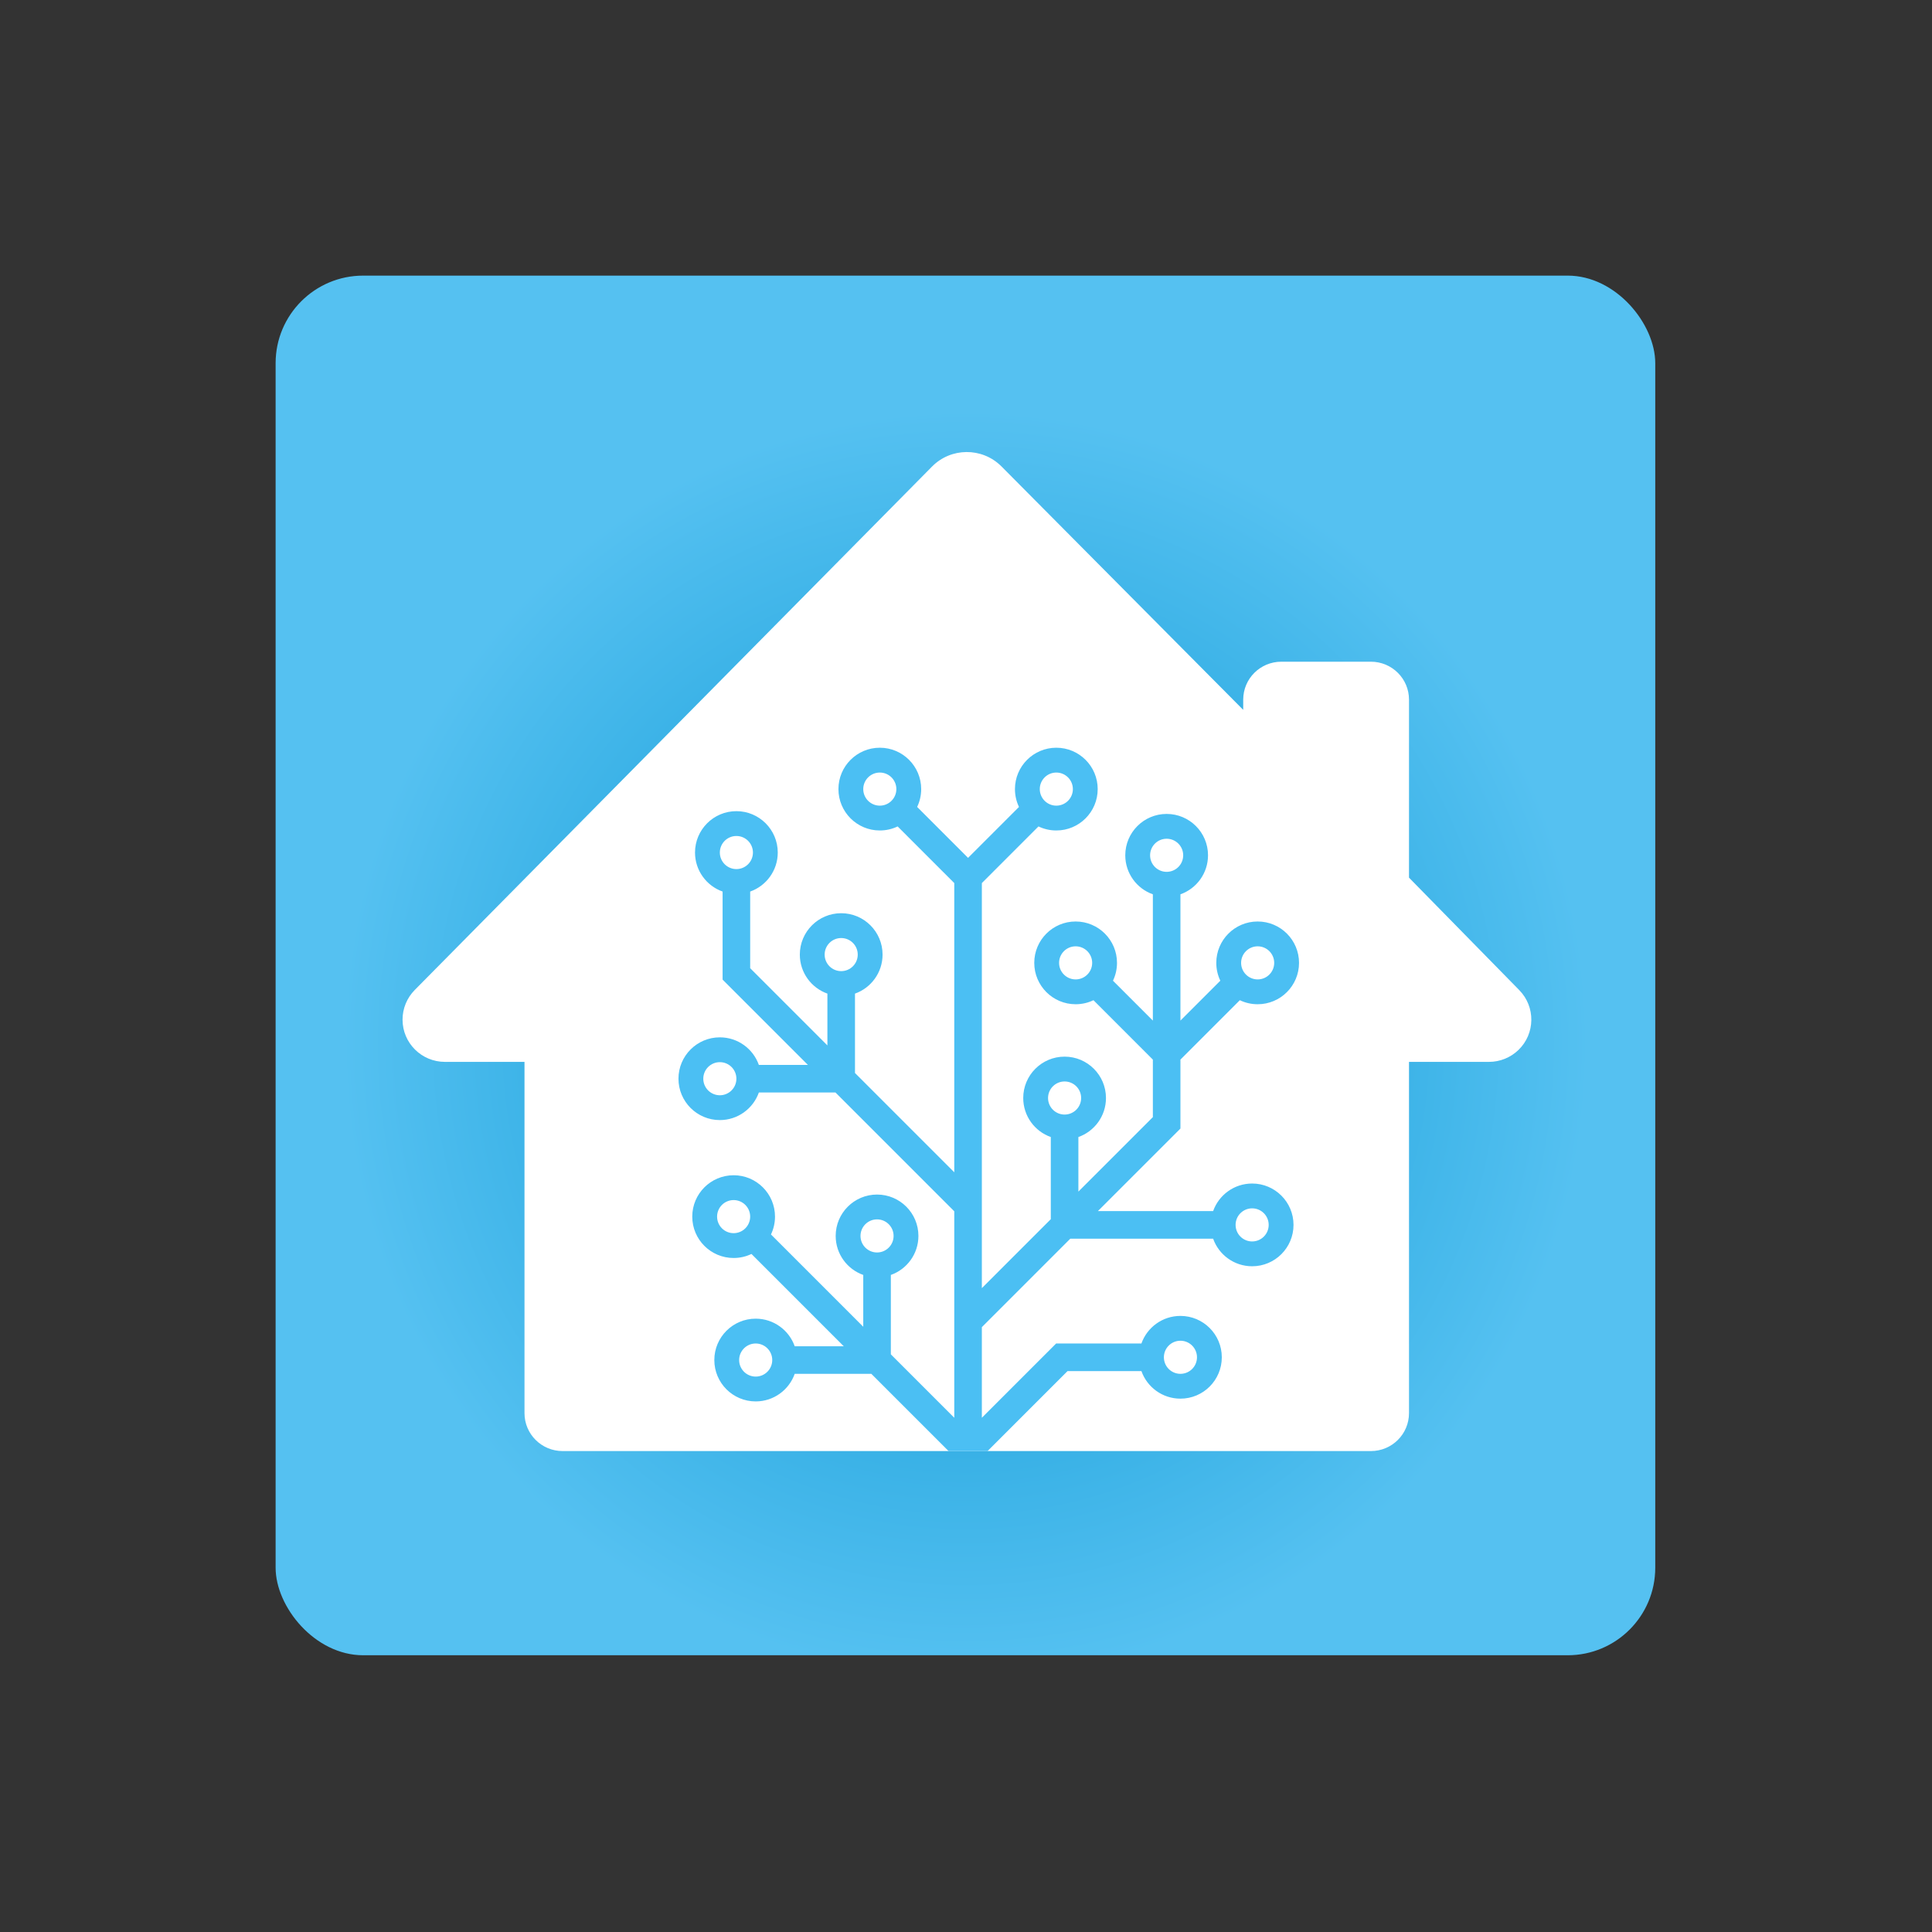 <?xml version="1.0" encoding="utf-8"?>
<svg height="100%" style="fill-rule:evenodd;clip-rule:evenodd;stroke-linecap:round;stroke-linejoin:round;" width="100%" version="1.1" viewBox="0 0 150 150" xmlns="http://www.w3.org/2000/svg" xmlns:bx="https://boxy-svg.com">
  <rect x="0" y="0" width="150" height="150" fill="#333333" stroke="none"/>
  <defs>
    <bx:grid x="0" y="0" width="15" height="15"/>
    <radialGradient gradientUnits="userSpaceOnUse" cx="259.793" cy="292.739" r="228.876" id="gradient-0" gradientTransform="matrix(0.903, -0.005, 0.005, 0.918, 23.92, 20.031)">
      <stop offset="0" style="stop-color: rgb(5, 148, 210);"/>
      <stop offset="1" style="stop-color: rgb(85, 193, 241);"/>
    </radialGradient>
  </defs>
  <rect width="120" height="120" style="fill: none; stroke-width: 0.2px; stroke: rgb(84, 84, 84); pointer-events: none; visibility: hidden;" x="15" y="15" bx:origin="0.5 0.5"/>
  <g transform="matrix(0.234, 0, 0, 0.234, 14.156, 13.744)">
    <rect x="30.953" y="32.714" width="457.753" height="457.753" style="fill: url(#gradient-0);" rx="29.051" ry="29.051"/>
    <path fill-rule="evenodd" clip-rule="evenodd" d="M 248.747 96.066 C 255.018 89.72 265.261 89.634 271.637 95.872 C 271.694 95.927 271.749 95.983 271.805 96.038 L 351.994 176.789 L 351.994 173.408 C 351.994 166.426 357.676 160.814 364.626 160.814 L 394.373 160.814 C 401.323 160.814 407.004 166.426 407.004 173.408 L 407.004 232.468 L 443.587 269.78 C 449.022 275.324 448.909 284.212 443.338 289.619 C 440.71 292.168 437.19 293.59 433.532 293.59 L 407.004 293.59 L 407.004 410.123 C 407.004 417.106 401.323 422.719 394.373 422.719 L 126.16 422.719 C 119.212 422.719 113.529 417.106 113.529 410.123 L 113.529 293.59 L 87.125 293.59 C 79.387 293.59 73.066 287.342 73.066 279.575 C 73.066 275.891 74.522 272.358 77.11 269.739 L 248.747 96.066 Z" style="fill: rgb(255, 255, 255);"/>
    <path d="M 308.781 266.656 C 309.638 264.865 310.117 262.856 310.117 260.738 C 310.117 253.155 303.972 247.01 296.391 247.01 C 288.81 247.01 282.665 253.155 282.665 260.738 C 282.665 268.319 288.81 274.465 296.391 274.465 C 298.511 274.465 300.517 273.985 302.309 273.127 L 322.015 292.834 L 322.015 311.921 L 297.306 336.63 L 297.306 318.526 C 302.637 316.642 306.458 311.557 306.458 305.579 C 306.458 297.999 300.311 291.853 292.731 291.853 C 285.15 291.853 279.005 297.999 279.005 305.579 C 279.005 311.557 282.823 316.642 288.154 318.526 L 288.154 345.782 L 265.278 368.661 L 265.278 234.263 L 284.067 215.472 C 285.859 216.33 287.865 216.811 289.986 216.811 C 297.566 216.811 303.712 210.665 303.712 203.083 C 303.712 195.502 297.566 189.356 289.986 189.356 C 282.405 189.356 276.26 195.502 276.26 203.083 C 276.26 205.203 276.739 207.21 277.596 209.003 L 260.702 225.897 L 243.808 209.003 C 244.666 207.21 245.146 205.203 245.146 203.083 C 245.146 195.502 238.999 189.356 231.419 189.356 C 223.839 189.356 217.693 195.502 217.693 203.083 C 217.693 210.665 223.839 216.811 231.419 216.811 C 233.539 216.811 235.544 216.33 237.338 215.472 L 256.127 234.263 L 256.127 330.224 L 223.183 297.278 L 223.183 270.938 C 228.515 269.054 232.334 263.97 232.334 257.993 C 232.334 250.411 226.188 244.265 218.608 244.265 C 211.027 244.265 204.882 250.411 204.882 257.993 C 204.882 263.97 208.702 269.054 214.032 270.938 L 214.032 288.128 L 188.409 262.504 L 188.409 237.078 C 193.741 235.194 197.56 230.108 197.56 224.132 C 197.56 216.55 191.415 210.404 183.834 210.404 C 176.252 210.404 170.107 216.55 170.107 224.132 C 170.107 230.108 173.927 235.194 179.258 237.078 L 179.258 266.294 L 207.562 294.598 L 191.289 294.598 C 189.404 289.266 184.32 285.448 178.342 285.448 C 170.762 285.448 164.616 291.593 164.616 299.174 C 164.616 306.756 170.762 312.901 178.342 312.901 C 184.32 312.901 189.404 309.082 191.289 303.75 L 216.712 303.75 L 256.127 343.166 L 256.127 411.673 L 235.08 390.624 L 235.08 364.283 C 240.41 362.399 244.23 357.314 244.23 351.337 C 244.23 343.757 238.086 337.61 230.503 337.61 C 222.923 337.61 216.778 343.757 216.778 351.337 C 216.778 357.314 220.597 362.399 225.928 364.283 L 225.928 381.473 L 195.307 350.85 C 196.165 349.057 196.645 347.051 196.645 344.931 C 196.645 337.35 190.5 331.205 182.919 331.205 C 175.337 331.205 169.192 337.35 169.192 344.931 C 169.192 352.512 175.337 358.658 182.919 358.658 C 185.037 358.658 187.045 358.178 188.836 357.322 L 219.457 387.944 L 203.185 387.944 C 201.3 382.612 196.217 378.792 190.24 378.792 C 182.659 378.792 176.513 384.938 176.513 392.52 C 176.513 400.1 182.659 406.246 190.24 406.246 C 196.217 406.246 201.3 402.427 203.185 397.094 L 228.609 397.094 L 254.232 422.719 L 267.173 422.719 L 293.711 396.18 L 318.219 396.18 C 320.104 401.512 325.188 405.33 331.165 405.33 C 338.747 405.33 344.891 399.185 344.891 391.603 C 344.891 384.023 338.747 377.877 331.165 377.877 C 325.188 377.877 320.104 381.697 318.219 387.028 L 289.92 387.028 L 265.278 411.673 L 265.278 381.603 L 294.627 352.252 L 342.012 352.252 C 343.897 357.584 348.981 361.404 354.957 361.404 C 362.538 361.404 368.684 355.258 368.684 347.677 C 368.684 340.096 362.538 333.951 354.957 333.951 C 348.981 333.951 343.897 337.769 342.012 343.1 L 303.777 343.1 L 331.165 315.711 L 331.165 292.834 L 350.869 273.127 C 352.662 273.985 354.669 274.465 356.788 274.465 C 364.368 274.465 370.514 268.319 370.514 260.738 C 370.514 253.155 364.368 247.01 356.788 247.01 C 349.207 247.01 343.061 253.155 343.061 260.738 C 343.061 262.856 343.542 264.865 344.4 266.656 L 331.165 279.891 L 331.165 237.994 C 336.495 236.108 340.317 231.024 340.317 225.048 C 340.317 217.467 334.171 211.321 326.589 211.321 C 319.009 211.321 312.863 217.467 312.863 225.048 C 312.863 231.024 316.683 236.108 322.015 237.994 L 322.015 279.891 L 308.781 266.656 Z M 190.24 398.01 C 187.208 398.01 184.748 395.551 184.748 392.52 C 184.748 389.487 187.208 387.028 190.24 387.028 C 193.271 387.028 195.73 389.487 195.73 392.52 C 195.73 395.551 193.271 398.01 190.24 398.01 Z M 230.503 356.828 C 227.472 356.828 225.013 354.371 225.013 351.337 C 225.013 348.305 227.472 345.846 230.503 345.846 C 233.536 345.846 235.993 348.305 235.993 351.337 C 235.993 354.371 233.536 356.828 230.503 356.828 Z M 182.919 350.423 C 179.887 350.423 177.429 347.965 177.429 344.931 C 177.429 341.898 179.887 339.442 182.919 339.442 C 185.951 339.442 188.409 341.898 188.409 344.931 C 188.409 347.965 185.951 350.423 182.919 350.423 Z M 178.342 304.665 C 175.311 304.665 172.852 302.207 172.852 299.174 C 172.852 296.142 175.311 293.683 178.342 293.683 C 181.377 293.683 183.834 296.142 183.834 299.174 C 183.834 302.207 181.377 304.665 178.342 304.665 Z M 292.731 311.071 C 289.698 311.071 287.24 308.613 287.24 305.579 C 287.24 302.548 289.698 300.089 292.731 300.089 C 295.763 300.089 298.221 302.548 298.221 305.579 C 298.221 308.613 295.763 311.071 292.731 311.071 Z M 354.957 353.168 C 351.925 353.168 349.467 350.71 349.467 347.677 C 349.467 344.644 351.925 342.186 354.957 342.186 C 357.991 342.186 360.448 344.644 360.448 347.677 C 360.448 350.71 357.991 353.168 354.957 353.168 Z M 331.165 397.094 C 328.132 397.094 325.675 394.638 325.675 391.603 C 325.675 388.571 328.132 386.113 331.165 386.113 C 334.197 386.113 336.656 388.571 336.656 391.603 C 336.656 394.638 334.197 397.094 331.165 397.094 Z M 356.788 266.229 C 353.755 266.229 351.297 263.77 351.297 260.738 C 351.297 257.706 353.755 255.248 356.788 255.248 C 359.82 255.248 362.278 257.706 362.278 260.738 C 362.278 263.77 359.82 266.229 356.788 266.229 Z M 326.589 230.538 C 323.558 230.538 321.098 228.079 321.098 225.048 C 321.098 222.015 323.558 219.556 326.589 219.556 C 329.622 219.556 332.08 222.015 332.08 225.048 C 332.08 228.079 329.622 230.538 326.589 230.538 Z M 289.986 208.575 C 286.953 208.575 284.496 206.116 284.496 203.083 C 284.496 200.052 286.953 197.592 289.986 197.592 C 293.018 197.592 295.476 200.052 295.476 203.083 C 295.476 206.116 293.018 208.575 289.986 208.575 Z M 231.419 208.575 C 228.387 208.575 225.928 206.116 225.928 203.083 C 225.928 200.052 228.387 197.592 231.419 197.592 C 234.452 197.592 236.909 200.052 236.909 203.083 C 236.909 206.116 234.452 208.575 231.419 208.575 Z M 183.834 229.623 C 180.801 229.623 178.342 227.164 178.342 224.132 C 178.342 221.1 180.801 218.641 183.834 218.641 C 186.866 218.641 189.324 221.1 189.324 224.132 C 189.324 227.164 186.866 229.623 183.834 229.623 Z M 218.608 263.483 C 215.575 263.483 213.117 261.025 213.117 257.993 C 213.117 254.96 215.575 252.501 218.608 252.501 C 221.64 252.501 224.098 254.96 224.098 257.993 C 224.098 261.025 221.64 263.483 218.608 263.483 Z M 296.391 266.229 C 293.359 266.229 290.9 263.77 290.9 260.738 C 290.9 257.706 293.359 255.248 296.391 255.248 C 299.424 255.248 301.881 257.706 301.881 260.738 C 301.881 263.77 299.424 266.229 296.391 266.229 Z" style="fill: rgb(75, 191, 243);"/>
  </g>
</svg>